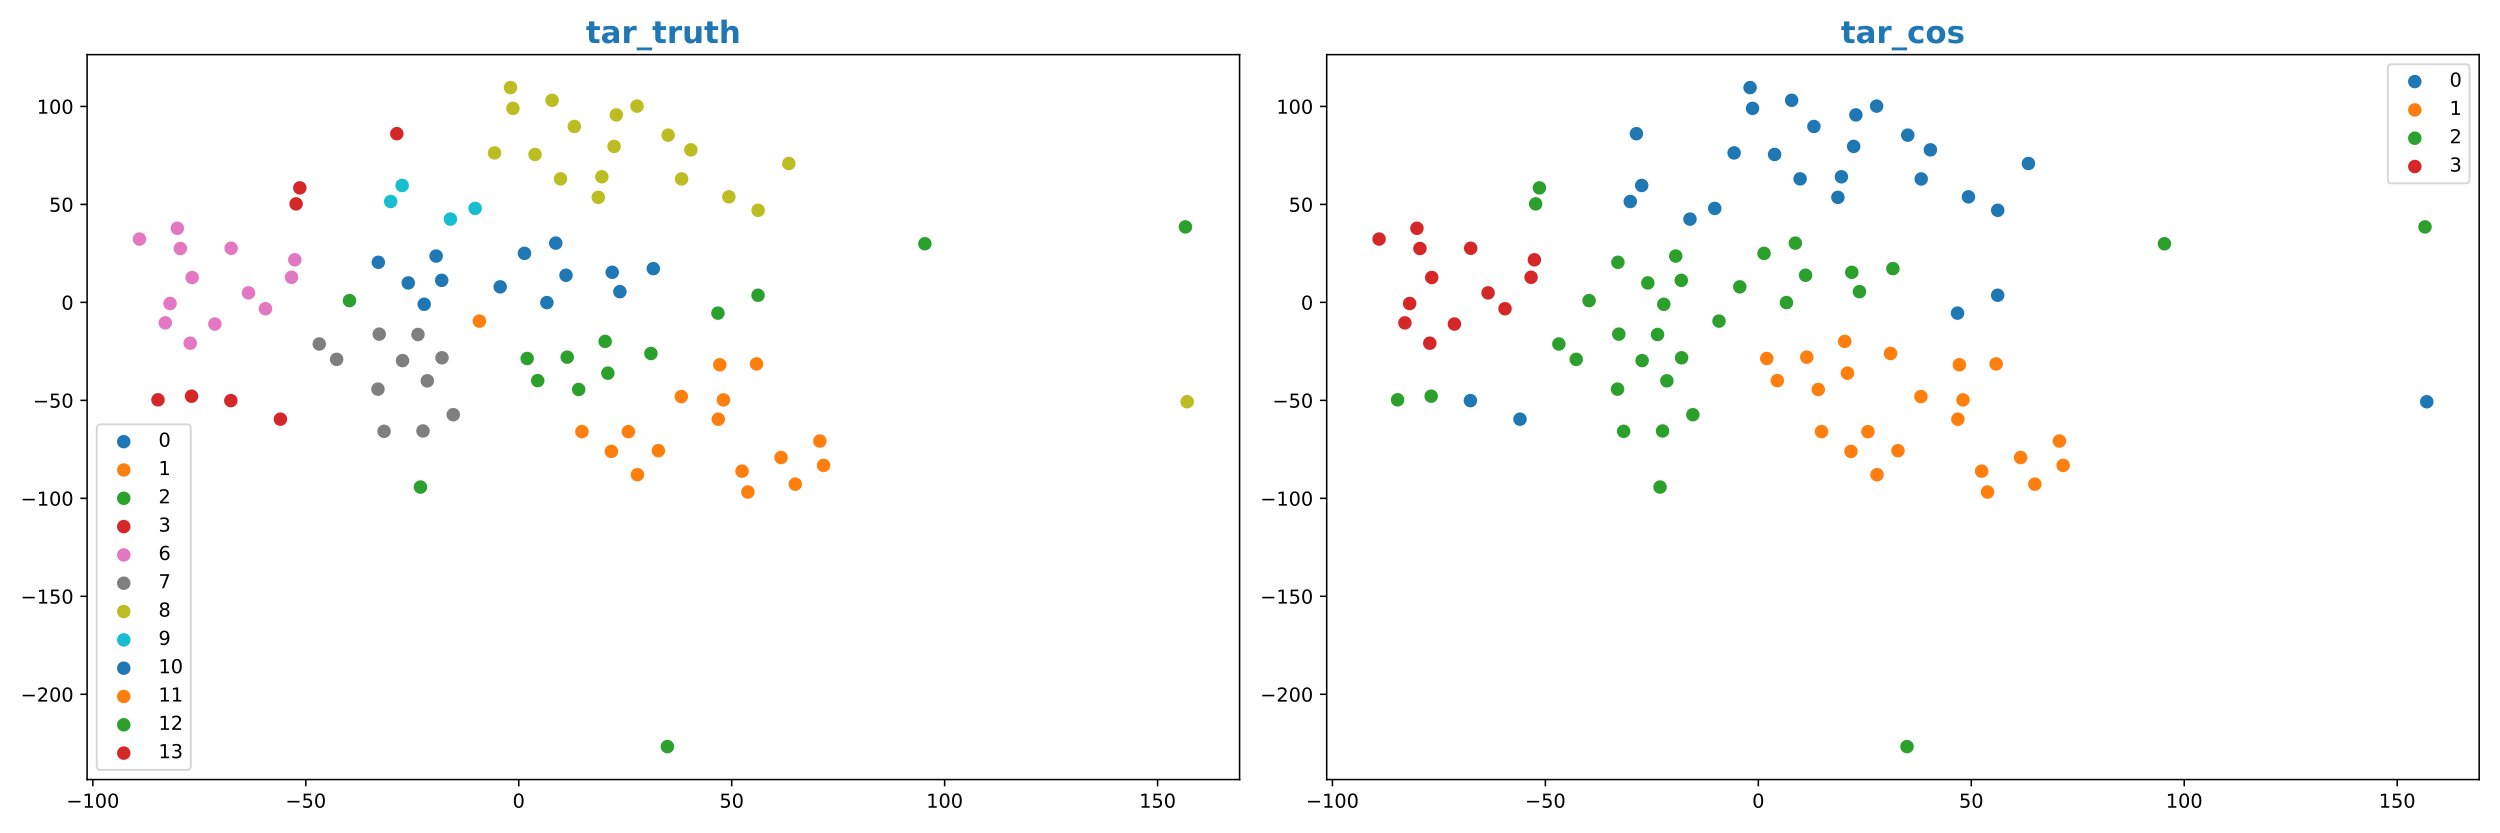 <?xml version="1.0" encoding="utf-8" standalone="no"?>
<!DOCTYPE svg PUBLIC "-//W3C//DTD SVG 1.1//EN"
  "http://www.w3.org/Graphics/SVG/1.1/DTD/svg11.dtd">
<!-- Created with matplotlib (https://matplotlib.org/) -->
<svg height="432pt" version="1.1" viewBox="0 0 1296 432" width="1296pt" xmlns="http://www.w3.org/2000/svg" xmlns:xlink="http://www.w3.org/1999/xlink">
 <defs>
  <style type="text/css">
*{stroke-linecap:butt;stroke-linejoin:round;}
  </style>
 </defs>
 <g id="figure_1">
  <g id="patch_1">
   <path d="M 0 432 
L 1296 432 
L 1296 0 
L 0 0 
z
" style="fill:#ffffff;"/>
  </g>
  <g id="axes_1">
   <g id="patch_2">
    <path d="M 45.16 404.12 
L 642.6 404.12 
L 642.6 28.32 
L 45.16 28.32 
z
" style="fill:#ffffff;"/>
   </g>
   <g id="PathCollection_1">
    <defs>
     <path d="M 0 3 
C 0.796 3 1.559 2.684 2.121 2.121 
C 2.684 1.559 3 0.796 3 0 
C 3 -0.796 2.684 -1.559 2.121 -2.121 
C 1.559 -2.684 0.796 -3 0 -3 
C -0.796 -3 -1.559 -2.684 -2.121 -2.121 
C -2.684 -1.559 -3 -0.796 -3 0 
C -3 0.796 -2.684 1.559 -2.121 2.121 
C -1.559 2.684 -0.796 3 0 3 
z
" id="m36f6fa964f" style="stroke:#1f77b4;"/>
    </defs>
    <g clip-path="url(#pc9e7705f9d)">
     <use style="fill:#1f77b4;stroke:#1f77b4;" x="226.093" xlink:href="#m36f6fa964f" y="132.738"/>
     <use style="fill:#1f77b4;stroke:#1f77b4;" x="211.642" xlink:href="#m36f6fa964f" y="146.665"/>
     <use style="fill:#1f77b4;stroke:#1f77b4;" x="228.98" xlink:href="#m36f6fa964f" y="145.326"/>
     <use style="fill:#1f77b4;stroke:#1f77b4;" x="219.907" xlink:href="#m36f6fa964f" y="157.736"/>
    </g>
   </g>
   <g id="PathCollection_2">
    <defs>
     <path d="M 0 3 
C 0.796 3 1.559 2.684 2.121 2.121 
C 2.684 1.559 3 0.796 3 0 
C 3 -0.796 2.684 -1.559 2.121 -2.121 
C 1.559 -2.684 0.796 -3 0 -3 
C -0.796 -3 -1.559 -2.684 -2.121 -2.121 
C -2.684 -1.559 -3 -0.796 -3 0 
C -3 0.796 -2.684 1.559 -2.121 2.121 
C -1.559 2.684 -0.796 3 0 3 
z
" id="m9dd30dce27" style="stroke:#ff7f0e;"/>
    </defs>
    <g clip-path="url(#pc9e7705f9d)">
     <use style="fill:#ff7f0e;stroke:#ff7f0e;" x="248.531" xlink:href="#m9dd30dce27" y="166.457"/>
    </g>
   </g>
   <g id="PathCollection_3">
    <defs>
     <path d="M 0 3 
C 0.796 3 1.559 2.684 2.121 2.121 
C 2.684 1.559 3 0.796 3 0 
C 3 -0.796 2.684 -1.559 2.121 -2.121 
C 1.559 -2.684 0.796 -3 0 -3 
C -0.796 -3 -1.559 -2.684 -2.121 -2.121 
C -2.684 -1.559 -3 -0.796 -3 0 
C -3 0.796 -2.684 1.559 -2.121 2.121 
C -1.559 2.684 -0.796 3 0 3 
z
" id="mfd2fda6789" style="stroke:#2ca02c;"/>
    </defs>
    <g clip-path="url(#pc9e7705f9d)">
     <use style="fill:#2ca02c;stroke:#2ca02c;" x="217.973" xlink:href="#mfd2fda6789" y="252.484"/>
     <use style="fill:#2ca02c;stroke:#2ca02c;" x="345.999" xlink:href="#mfd2fda6789" y="387.038"/>
     <use style="fill:#2ca02c;stroke:#2ca02c;" x="614.532" xlink:href="#mfd2fda6789" y="117.625"/>
     <use style="fill:#2ca02c;stroke:#2ca02c;" x="479.447" xlink:href="#mfd2fda6789" y="126.355"/>
     <use style="fill:#2ca02c;stroke:#2ca02c;" x="181.18" xlink:href="#mfd2fda6789" y="155.834"/>
    </g>
   </g>
   <g id="PathCollection_4">
    <defs>
     <path d="M 0 3 
C 0.796 3 1.559 2.684 2.121 2.121 
C 2.684 1.559 3 0.796 3 0 
C 3 -0.796 2.684 -1.559 2.121 -2.121 
C 1.559 -2.684 0.796 -3 0 -3 
C -0.796 -3 -1.559 -2.684 -2.121 -2.121 
C -2.684 -1.559 -3 -0.796 -3 0 
C -3 0.796 -2.684 1.559 -2.121 2.121 
C -1.559 2.684 -0.796 3 0 3 
z
" id="m55907f3afb" style="stroke:#d62728;"/>
    </defs>
    <g clip-path="url(#pc9e7705f9d)">
     <use style="fill:#d62728;stroke:#d62728;" x="205.717" xlink:href="#m55907f3afb" y="69.296"/>
     <use style="fill:#d62728;stroke:#d62728;" x="145.362" xlink:href="#m55907f3afb" y="217.303"/>
     <use style="fill:#d62728;stroke:#d62728;" x="155.427" xlink:href="#m55907f3afb" y="97.399"/>
     <use style="fill:#d62728;stroke:#d62728;" x="153.487" xlink:href="#m55907f3afb" y="105.69"/>
    </g>
   </g>
   <g id="PathCollection_5">
    <defs>
     <path d="M 0 3 
C 0.796 3 1.559 2.684 2.121 2.121 
C 2.684 1.559 3 0.796 3 0 
C 3 -0.796 2.684 -1.559 2.121 -2.121 
C 1.559 -2.684 0.796 -3 0 -3 
C -0.796 -3 -1.559 -2.684 -2.121 -2.121 
C -2.684 -1.559 -3 -0.796 -3 0 
C -3 0.796 -2.684 1.559 -2.121 2.121 
C -1.559 2.684 -0.796 3 0 3 
z
" id="medf4b14406" style="stroke:#e377c2;"/>
    </defs>
    <g clip-path="url(#pc9e7705f9d)">
     <use style="fill:#e377c2;stroke:#e377c2;" x="137.604" xlink:href="#medf4b14406" y="160.046"/>
     <use style="fill:#e377c2;stroke:#e377c2;" x="128.817" xlink:href="#medf4b14406" y="151.823"/>
     <use style="fill:#e377c2;stroke:#e377c2;" x="91.935" xlink:href="#medf4b14406" y="118.344"/>
     <use style="fill:#e377c2;stroke:#e377c2;" x="99.608" xlink:href="#medf4b14406" y="143.855"/>
     <use style="fill:#e377c2;stroke:#e377c2;" x="119.806" xlink:href="#medf4b14406" y="128.693"/>
     <use style="fill:#e377c2;stroke:#e377c2;" x="72.316" xlink:href="#medf4b14406" y="123.926"/>
     <use style="fill:#e377c2;stroke:#e377c2;" x="93.49" xlink:href="#medf4b14406" y="128.819"/>
     <use style="fill:#e377c2;stroke:#e377c2;" x="151.117" xlink:href="#medf4b14406" y="143.745"/>
     <use style="fill:#e377c2;stroke:#e377c2;" x="152.824" xlink:href="#medf4b14406" y="134.69"/>
     <use style="fill:#e377c2;stroke:#e377c2;" x="98.604" xlink:href="#medf4b14406" y="177.909"/>
     <use style="fill:#e377c2;stroke:#e377c2;" x="85.694" xlink:href="#medf4b14406" y="167.376"/>
     <use style="fill:#e377c2;stroke:#e377c2;" x="111.381" xlink:href="#medf4b14406" y="167.98"/>
     <use style="fill:#e377c2;stroke:#e377c2;" x="88.16" xlink:href="#medf4b14406" y="157.334"/>
    </g>
   </g>
   <g id="PathCollection_6">
    <defs>
     <path d="M 0 3 
C 0.796 3 1.559 2.684 2.121 2.121 
C 2.684 1.559 3 0.796 3 0 
C 3 -0.796 2.684 -1.559 2.121 -2.121 
C 1.559 -2.684 0.796 -3 0 -3 
C -0.796 -3 -1.559 -2.684 -2.121 -2.121 
C -2.684 -1.559 -3 -0.796 -3 0 
C -3 0.796 -2.684 1.559 -2.121 2.121 
C -1.559 2.684 -0.796 3 0 3 
z
" id="mb8642f253f" style="stroke:#7f7f7f;"/>
    </defs>
    <g clip-path="url(#pc9e7705f9d)">
     <use style="fill:#7f7f7f;stroke:#7f7f7f;" x="196.583" xlink:href="#mb8642f253f" y="173.209"/>
     <use style="fill:#7f7f7f;stroke:#7f7f7f;" x="216.671" xlink:href="#mb8642f253f" y="173.408"/>
     <use style="fill:#7f7f7f;stroke:#7f7f7f;" x="165.507" xlink:href="#mb8642f253f" y="178.322"/>
     <use style="fill:#7f7f7f;stroke:#7f7f7f;" x="174.506" xlink:href="#mb8642f253f" y="186.289"/>
     <use style="fill:#7f7f7f;stroke:#7f7f7f;" x="221.51" xlink:href="#mb8642f253f" y="197.414"/>
     <use style="fill:#7f7f7f;stroke:#7f7f7f;" x="195.932" xlink:href="#mb8642f253f" y="201.728"/>
     <use style="fill:#7f7f7f;stroke:#7f7f7f;" x="199.093" xlink:href="#mb8642f253f" y="223.597"/>
     <use style="fill:#7f7f7f;stroke:#7f7f7f;" x="219.278" xlink:href="#mb8642f253f" y="223.415"/>
     <use style="fill:#7f7f7f;stroke:#7f7f7f;" x="234.977" xlink:href="#mb8642f253f" y="214.983"/>
     <use style="fill:#7f7f7f;stroke:#7f7f7f;" x="229.129" xlink:href="#mb8642f253f" y="185.472"/>
     <use style="fill:#7f7f7f;stroke:#7f7f7f;" x="208.683" xlink:href="#mb8642f253f" y="186.93"/>
    </g>
   </g>
   <g id="PathCollection_7">
    <defs>
     <path d="M 0 3 
C 0.796 3 1.559 2.684 2.121 2.121 
C 2.684 1.559 3 0.796 3 0 
C 3 -0.796 2.684 -1.559 2.121 -2.121 
C 1.559 -2.684 0.796 -3 0 -3 
C -0.796 -3 -1.559 -2.684 -2.121 -2.121 
C -2.684 -1.559 -3 -0.796 -3 0 
C -3 0.796 -2.684 1.559 -2.121 2.121 
C -1.559 2.684 -0.796 3 0 3 
z
" id="m9a1d03b507" style="stroke:#bcbd22;"/>
    </defs>
    <g clip-path="url(#pc9e7705f9d)">
     <use style="fill:#bcbd22;stroke:#bcbd22;" x="286.195" xlink:href="#m9a1d03b507" y="51.994"/>
     <use style="fill:#bcbd22;stroke:#bcbd22;" x="265.914" xlink:href="#m9a1d03b507" y="56.189"/>
     <use style="fill:#bcbd22;stroke:#bcbd22;" x="264.648" xlink:href="#m9a1d03b507" y="45.402"/>
     <use style="fill:#bcbd22;stroke:#bcbd22;" x="297.737" xlink:href="#m9a1d03b507" y="65.572"/>
     <use style="fill:#bcbd22;stroke:#bcbd22;" x="319.482" xlink:href="#m9a1d03b507" y="59.574"/>
     <use style="fill:#bcbd22;stroke:#bcbd22;" x="330.239" xlink:href="#m9a1d03b507" y="55.011"/>
     <use style="fill:#bcbd22;stroke:#bcbd22;" x="318.34" xlink:href="#m9a1d03b507" y="75.898"/>
     <use style="fill:#bcbd22;stroke:#bcbd22;" x="377.846" xlink:href="#m9a1d03b507" y="102.038"/>
     <use style="fill:#bcbd22;stroke:#bcbd22;" x="393.022" xlink:href="#m9a1d03b507" y="109.014"/>
     <use style="fill:#bcbd22;stroke:#bcbd22;" x="615.444" xlink:href="#m9a1d03b507" y="208.263"/>
     <use style="fill:#bcbd22;stroke:#bcbd22;" x="408.934" xlink:href="#m9a1d03b507" y="84.765"/>
     <use style="fill:#bcbd22;stroke:#bcbd22;" x="353.341" xlink:href="#m9a1d03b507" y="92.778"/>
     <use style="fill:#bcbd22;stroke:#bcbd22;" x="346.379" xlink:href="#m9a1d03b507" y="70.059"/>
     <use style="fill:#bcbd22;stroke:#bcbd22;" x="358.123" xlink:href="#m9a1d03b507" y="77.665"/>
     <use style="fill:#bcbd22;stroke:#bcbd22;" x="311.988" xlink:href="#m9a1d03b507" y="91.645"/>
     <use style="fill:#bcbd22;stroke:#bcbd22;" x="310.162" xlink:href="#m9a1d03b507" y="102.306"/>
     <use style="fill:#bcbd22;stroke:#bcbd22;" x="290.578" xlink:href="#m9a1d03b507" y="92.734"/>
     <use style="fill:#bcbd22;stroke:#bcbd22;" x="277.354" xlink:href="#m9a1d03b507" y="80.066"/>
     <use style="fill:#bcbd22;stroke:#bcbd22;" x="256.364" xlink:href="#m9a1d03b507" y="79.274"/>
    </g>
   </g>
   <g id="PathCollection_8">
    <defs>
     <path d="M 0 3 
C 0.796 3 1.559 2.684 2.121 2.121 
C 2.684 1.559 3 0.796 3 0 
C 3 -0.796 2.684 -1.559 2.121 -2.121 
C 1.559 -2.684 0.796 -3 0 -3 
C -0.796 -3 -1.559 -2.684 -2.121 -2.121 
C -2.684 -1.559 -3 -0.796 -3 0 
C -3 0.796 -2.684 1.559 -2.121 2.121 
C -1.559 2.684 -0.796 3 0 3 
z
" id="m630a86c4f6" style="stroke:#17becf;"/>
    </defs>
    <g clip-path="url(#pc9e7705f9d)">
     <use style="fill:#17becf;stroke:#17becf;" x="233.487" xlink:href="#m630a86c4f6" y="113.583"/>
     <use style="fill:#17becf;stroke:#17becf;" x="246.32" xlink:href="#m630a86c4f6" y="108.032"/>
     <use style="fill:#17becf;stroke:#17becf;" x="208.471" xlink:href="#m630a86c4f6" y="96.136"/>
     <use style="fill:#17becf;stroke:#17becf;" x="202.526" xlink:href="#m630a86c4f6" y="104.465"/>
    </g>
   </g>
   <g id="PathCollection_9">
    <g clip-path="url(#pc9e7705f9d)">
     <use style="fill:#1f77b4;stroke:#1f77b4;" x="196.127" xlink:href="#m36f6fa964f" y="135.98"/>
     <use style="fill:#1f77b4;stroke:#1f77b4;" x="283.498" xlink:href="#m36f6fa964f" y="156.863"/>
     <use style="fill:#1f77b4;stroke:#1f77b4;" x="259.306" xlink:href="#m36f6fa964f" y="148.702"/>
     <use style="fill:#1f77b4;stroke:#1f77b4;" x="338.687" xlink:href="#m36f6fa964f" y="139.256"/>
     <use style="fill:#1f77b4;stroke:#1f77b4;" x="321.341" xlink:href="#m36f6fa964f" y="151.193"/>
     <use style="fill:#1f77b4;stroke:#1f77b4;" x="317.368" xlink:href="#m36f6fa964f" y="141.159"/>
     <use style="fill:#1f77b4;stroke:#1f77b4;" x="293.407" xlink:href="#m36f6fa964f" y="142.692"/>
     <use style="fill:#1f77b4;stroke:#1f77b4;" x="271.885" xlink:href="#m36f6fa964f" y="131.346"/>
     <use style="fill:#1f77b4;stroke:#1f77b4;" x="288.097" xlink:href="#m36f6fa964f" y="126.037"/>
    </g>
   </g>
   <g id="PathCollection_10">
    <g clip-path="url(#pc9e7705f9d)">
     <use style="fill:#ff7f0e;stroke:#ff7f0e;" x="392.19" xlink:href="#m9dd30dce27" y="188.65"/>
     <use style="fill:#ff7f0e;stroke:#ff7f0e;" x="373.133" xlink:href="#m9dd30dce27" y="189.091"/>
     <use style="fill:#ff7f0e;stroke:#ff7f0e;" x="375.027" xlink:href="#m9dd30dce27" y="207.311"/>
     <use style="fill:#ff7f0e;stroke:#ff7f0e;" x="353.202" xlink:href="#m9dd30dce27" y="205.575"/>
     <use style="fill:#ff7f0e;stroke:#ff7f0e;" x="372.359" xlink:href="#m9dd30dce27" y="217.316"/>
     <use style="fill:#ff7f0e;stroke:#ff7f0e;" x="424.999" xlink:href="#m9dd30dce27" y="228.63"/>
     <use style="fill:#ff7f0e;stroke:#ff7f0e;" x="404.897" xlink:href="#m9dd30dce27" y="237.181"/>
     <use style="fill:#ff7f0e;stroke:#ff7f0e;" x="426.928" xlink:href="#m9dd30dce27" y="241.258"/>
     <use style="fill:#ff7f0e;stroke:#ff7f0e;" x="412.254" xlink:href="#m9dd30dce27" y="250.976"/>
     <use style="fill:#ff7f0e;stroke:#ff7f0e;" x="387.711" xlink:href="#m9dd30dce27" y="255.07"/>
     <use style="fill:#ff7f0e;stroke:#ff7f0e;" x="384.683" xlink:href="#m9dd30dce27" y="244.239"/>
     <use style="fill:#ff7f0e;stroke:#ff7f0e;" x="330.448" xlink:href="#m9dd30dce27" y="246.088"/>
     <use style="fill:#ff7f0e;stroke:#ff7f0e;" x="301.665" xlink:href="#m9dd30dce27" y="223.742"/>
     <use style="fill:#ff7f0e;stroke:#ff7f0e;" x="341.305" xlink:href="#m9dd30dce27" y="233.626"/>
     <use style="fill:#ff7f0e;stroke:#ff7f0e;" x="316.939" xlink:href="#m9dd30dce27" y="234.009"/>
     <use style="fill:#ff7f0e;stroke:#ff7f0e;" x="325.738" xlink:href="#m9dd30dce27" y="223.782"/>
    </g>
   </g>
   <g id="PathCollection_11">
    <g clip-path="url(#pc9e7705f9d)">
     <use style="fill:#2ca02c;stroke:#2ca02c;" x="372.175" xlink:href="#mfd2fda6789" y="162.324"/>
     <use style="fill:#2ca02c;stroke:#2ca02c;" x="392.988" xlink:href="#mfd2fda6789" y="153.053"/>
     <use style="fill:#2ca02c;stroke:#2ca02c;" x="299.99" xlink:href="#mfd2fda6789" y="201.911"/>
     <use style="fill:#2ca02c;stroke:#2ca02c;" x="315.125" xlink:href="#mfd2fda6789" y="193.44"/>
     <use style="fill:#2ca02c;stroke:#2ca02c;" x="278.751" xlink:href="#mfd2fda6789" y="197.303"/>
     <use style="fill:#2ca02c;stroke:#2ca02c;" x="313.71" xlink:href="#mfd2fda6789" y="176.987"/>
     <use style="fill:#2ca02c;stroke:#2ca02c;" x="337.446" xlink:href="#mfd2fda6789" y="183.251"/>
     <use style="fill:#2ca02c;stroke:#2ca02c;" x="294.034" xlink:href="#mfd2fda6789" y="185.149"/>
     <use style="fill:#2ca02c;stroke:#2ca02c;" x="273.288" xlink:href="#mfd2fda6789" y="185.846"/>
    </g>
   </g>
   <g id="PathCollection_12">
    <g clip-path="url(#pc9e7705f9d)">
     <use style="fill:#d62728;stroke:#d62728;" x="81.903" xlink:href="#m55907f3afb" y="207.268"/>
     <use style="fill:#d62728;stroke:#d62728;" x="99.306" xlink:href="#m55907f3afb" y="205.382"/>
     <use style="fill:#d62728;stroke:#d62728;" x="119.655" xlink:href="#m55907f3afb" y="207.681"/>
    </g>
   </g>
   <g id="matplotlib.axis_1">
    <g id="xtick_1">
     <g id="line2d_1">
      <defs>
       <path d="M 0 0 
L 0 3.5 
" id="m4e2bcb6cf1" style="stroke:#000000;stroke-width:0.8;"/>
      </defs>
      <g>
       <use style="stroke:#000000;stroke-width:0.8;" x="48.13" xlink:href="#m4e2bcb6cf1" y="404.12"/>
      </g>
     </g>
     <g id="text_1">
      <!-- −100 -->
      <defs>
       <path d="M 10.594 35.5 
L 73.188 35.5 
L 73.188 27.203 
L 10.594 27.203 
z
" id="DejaVuSans-8722"/>
       <path d="M 12.406 8.297 
L 28.516 8.297 
L 28.516 63.922 
L 10.984 60.406 
L 10.984 69.391 
L 28.422 72.906 
L 38.281 72.906 
L 38.281 8.297 
L 54.391 8.297 
L 54.391 0 
L 12.406 0 
z
" id="DejaVuSans-49"/>
       <path d="M 31.781 66.406 
Q 24.172 66.406 20.328 58.906 
Q 16.5 51.422 16.5 36.375 
Q 16.5 21.391 20.328 13.891 
Q 24.172 6.391 31.781 6.391 
Q 39.453 6.391 43.281 13.891 
Q 47.125 21.391 47.125 36.375 
Q 47.125 51.422 43.281 58.906 
Q 39.453 66.406 31.781 66.406 
z
M 31.781 74.219 
Q 44.047 74.219 50.516 64.516 
Q 56.984 54.828 56.984 36.375 
Q 56.984 17.969 50.516 8.266 
Q 44.047 -1.422 31.781 -1.422 
Q 19.531 -1.422 13.062 8.266 
Q 6.594 17.969 6.594 36.375 
Q 6.594 54.828 13.062 64.516 
Q 19.531 74.219 31.781 74.219 
z
" id="DejaVuSans-48"/>
      </defs>
      <g transform="translate(34.396 418.718)scale(0.1 -0.1)">
       <use xlink:href="#DejaVuSans-8722"/>
       <use x="83.789" xlink:href="#DejaVuSans-49"/>
       <use x="147.412" xlink:href="#DejaVuSans-48"/>
       <use x="211.035" xlink:href="#DejaVuSans-48"/>
      </g>
     </g>
    </g>
    <g id="xtick_2">
     <g id="line2d_2">
      <g>
       <use style="stroke:#000000;stroke-width:0.8;" x="158.523" xlink:href="#m4e2bcb6cf1" y="404.12"/>
      </g>
     </g>
     <g id="text_2">
      <!-- −50 -->
      <defs>
       <path d="M 10.797 72.906 
L 49.516 72.906 
L 49.516 64.594 
L 19.828 64.594 
L 19.828 46.734 
Q 21.969 47.469 24.109 47.828 
Q 26.266 48.188 28.422 48.188 
Q 40.625 48.188 47.75 41.5 
Q 54.891 34.812 54.891 23.391 
Q 54.891 11.625 47.562 5.094 
Q 40.234 -1.422 26.906 -1.422 
Q 22.312 -1.422 17.547 -0.641 
Q 12.797 0.141 7.719 1.703 
L 7.719 11.625 
Q 12.109 9.234 16.797 8.062 
Q 21.484 6.891 26.703 6.891 
Q 35.156 6.891 40.078 11.328 
Q 45.016 15.766 45.016 23.391 
Q 45.016 31 40.078 35.438 
Q 35.156 39.891 26.703 39.891 
Q 22.75 39.891 18.812 39.016 
Q 14.891 38.141 10.797 36.281 
z
" id="DejaVuSans-53"/>
      </defs>
      <g transform="translate(147.971 418.718)scale(0.1 -0.1)">
       <use xlink:href="#DejaVuSans-8722"/>
       <use x="83.789" xlink:href="#DejaVuSans-53"/>
       <use x="147.412" xlink:href="#DejaVuSans-48"/>
      </g>
     </g>
    </g>
    <g id="xtick_3">
     <g id="line2d_3">
      <g>
       <use style="stroke:#000000;stroke-width:0.8;" x="268.917" xlink:href="#m4e2bcb6cf1" y="404.12"/>
      </g>
     </g>
     <g id="text_3">
      <!-- 0 -->
      <g transform="translate(265.735 418.718)scale(0.1 -0.1)">
       <use xlink:href="#DejaVuSans-48"/>
      </g>
     </g>
    </g>
    <g id="xtick_4">
     <g id="line2d_4">
      <g>
       <use style="stroke:#000000;stroke-width:0.8;" x="379.31" xlink:href="#m4e2bcb6cf1" y="404.12"/>
      </g>
     </g>
     <g id="text_4">
      <!-- 50 -->
      <g transform="translate(372.948 418.718)scale(0.1 -0.1)">
       <use xlink:href="#DejaVuSans-53"/>
       <use x="63.623" xlink:href="#DejaVuSans-48"/>
      </g>
     </g>
    </g>
    <g id="xtick_5">
     <g id="line2d_5">
      <g>
       <use style="stroke:#000000;stroke-width:0.8;" x="489.704" xlink:href="#m4e2bcb6cf1" y="404.12"/>
      </g>
     </g>
     <g id="text_5">
      <!-- 100 -->
      <g transform="translate(480.16 418.718)scale(0.1 -0.1)">
       <use xlink:href="#DejaVuSans-49"/>
       <use x="63.623" xlink:href="#DejaVuSans-48"/>
       <use x="127.246" xlink:href="#DejaVuSans-48"/>
      </g>
     </g>
    </g>
    <g id="xtick_6">
     <g id="line2d_6">
      <g>
       <use style="stroke:#000000;stroke-width:0.8;" x="600.097" xlink:href="#m4e2bcb6cf1" y="404.12"/>
      </g>
     </g>
     <g id="text_6">
      <!-- 150 -->
      <g transform="translate(590.554 418.718)scale(0.1 -0.1)">
       <use xlink:href="#DejaVuSans-49"/>
       <use x="63.623" xlink:href="#DejaVuSans-53"/>
       <use x="127.246" xlink:href="#DejaVuSans-48"/>
      </g>
     </g>
    </g>
   </g>
   <g id="matplotlib.axis_2">
    <g id="ytick_1">
     <g id="line2d_7">
      <defs>
       <path d="M 0 0 
L -3.5 0 
" id="m6f100c7e68" style="stroke:#000000;stroke-width:0.8;"/>
      </defs>
      <g>
       <use style="stroke:#000000;stroke-width:0.8;" x="45.16" xlink:href="#m6f100c7e68" y="359.914"/>
      </g>
     </g>
     <g id="text_7">
      <!-- −200 -->
      <defs>
       <path d="M 19.188 8.297 
L 53.609 8.297 
L 53.609 0 
L 7.328 0 
L 7.328 8.297 
Q 12.938 14.109 22.625 23.891 
Q 32.328 33.688 34.812 36.531 
Q 39.547 41.844 41.422 45.531 
Q 43.312 49.219 43.312 52.781 
Q 43.312 58.594 39.234 62.25 
Q 35.156 65.922 28.609 65.922 
Q 23.969 65.922 18.812 64.312 
Q 13.672 62.703 7.812 59.422 
L 7.812 69.391 
Q 13.766 71.781 18.938 73 
Q 24.125 74.219 28.422 74.219 
Q 39.75 74.219 46.484 68.547 
Q 53.219 62.891 53.219 53.422 
Q 53.219 48.922 51.531 44.891 
Q 49.859 40.875 45.406 35.406 
Q 44.188 33.984 37.641 27.219 
Q 31.109 20.453 19.188 8.297 
z
" id="DejaVuSans-50"/>
      </defs>
      <g transform="translate(10.693 363.713)scale(0.1 -0.1)">
       <use xlink:href="#DejaVuSans-8722"/>
       <use x="83.789" xlink:href="#DejaVuSans-50"/>
       <use x="147.412" xlink:href="#DejaVuSans-48"/>
       <use x="211.035" xlink:href="#DejaVuSans-48"/>
      </g>
     </g>
    </g>
    <g id="ytick_2">
     <g id="line2d_8">
      <g>
       <use style="stroke:#000000;stroke-width:0.8;" x="45.16" xlink:href="#m6f100c7e68" y="309.124"/>
      </g>
     </g>
     <g id="text_8">
      <!-- −150 -->
      <g transform="translate(10.693 312.923)scale(0.1 -0.1)">
       <use xlink:href="#DejaVuSans-8722"/>
       <use x="83.789" xlink:href="#DejaVuSans-49"/>
       <use x="147.412" xlink:href="#DejaVuSans-53"/>
       <use x="211.035" xlink:href="#DejaVuSans-48"/>
      </g>
     </g>
    </g>
    <g id="ytick_3">
     <g id="line2d_9">
      <g>
       <use style="stroke:#000000;stroke-width:0.8;" x="45.16" xlink:href="#m6f100c7e68" y="258.334"/>
      </g>
     </g>
     <g id="text_9">
      <!-- −100 -->
      <g transform="translate(10.693 262.133)scale(0.1 -0.1)">
       <use xlink:href="#DejaVuSans-8722"/>
       <use x="83.789" xlink:href="#DejaVuSans-49"/>
       <use x="147.412" xlink:href="#DejaVuSans-48"/>
       <use x="211.035" xlink:href="#DejaVuSans-48"/>
      </g>
     </g>
    </g>
    <g id="ytick_4">
     <g id="line2d_10">
      <g>
       <use style="stroke:#000000;stroke-width:0.8;" x="45.16" xlink:href="#m6f100c7e68" y="207.544"/>
      </g>
     </g>
     <g id="text_10">
      <!-- −50 -->
      <g transform="translate(17.055 211.343)scale(0.1 -0.1)">
       <use xlink:href="#DejaVuSans-8722"/>
       <use x="83.789" xlink:href="#DejaVuSans-53"/>
       <use x="147.412" xlink:href="#DejaVuSans-48"/>
      </g>
     </g>
    </g>
    <g id="ytick_5">
     <g id="line2d_11">
      <g>
       <use style="stroke:#000000;stroke-width:0.8;" x="45.16" xlink:href="#m6f100c7e68" y="156.754"/>
      </g>
     </g>
     <g id="text_11">
      <!-- 0 -->
      <g transform="translate(31.797 160.554)scale(0.1 -0.1)">
       <use xlink:href="#DejaVuSans-48"/>
      </g>
     </g>
    </g>
    <g id="ytick_6">
     <g id="line2d_12">
      <g>
       <use style="stroke:#000000;stroke-width:0.8;" x="45.16" xlink:href="#m6f100c7e68" y="105.965"/>
      </g>
     </g>
     <g id="text_12">
      <!-- 50 -->
      <g transform="translate(25.435 109.764)scale(0.1 -0.1)">
       <use xlink:href="#DejaVuSans-53"/>
       <use x="63.623" xlink:href="#DejaVuSans-48"/>
      </g>
     </g>
    </g>
    <g id="ytick_7">
     <g id="line2d_13">
      <g>
       <use style="stroke:#000000;stroke-width:0.8;" x="45.16" xlink:href="#m6f100c7e68" y="55.175"/>
      </g>
     </g>
     <g id="text_13">
      <!-- 100 -->
      <g transform="translate(19.073 58.974)scale(0.1 -0.1)">
       <use xlink:href="#DejaVuSans-49"/>
       <use x="63.623" xlink:href="#DejaVuSans-48"/>
       <use x="127.246" xlink:href="#DejaVuSans-48"/>
      </g>
     </g>
    </g>
   </g>
   <g id="patch_3">
    <path d="M 45.16 404.12 
L 45.16 28.32 
" style="fill:none;stroke:#000000;stroke-linecap:square;stroke-linejoin:miter;stroke-width:0.8;"/>
   </g>
   <g id="patch_4">
    <path d="M 642.6 404.12 
L 642.6 28.32 
" style="fill:none;stroke:#000000;stroke-linecap:square;stroke-linejoin:miter;stroke-width:0.8;"/>
   </g>
   <g id="patch_5">
    <path d="M 45.16 404.12 
L 642.6 404.12 
" style="fill:none;stroke:#000000;stroke-linecap:square;stroke-linejoin:miter;stroke-width:0.8;"/>
   </g>
   <g id="patch_6">
    <path d="M 45.16 28.32 
L 642.6 28.32 
" style="fill:none;stroke:#000000;stroke-linecap:square;stroke-linejoin:miter;stroke-width:0.8;"/>
   </g>
   <g id="text_14">
    <!-- tar_truth -->
    <defs>
     <path d="M 27.484 70.219 
L 27.484 54.688 
L 45.516 54.688 
L 45.516 42.188 
L 27.484 42.188 
L 27.484 19 
Q 27.484 15.188 29 13.844 
Q 30.516 12.5 35.016 12.5 
L 44 12.5 
L 44 0 
L 29 0 
Q 18.656 0 14.328 4.312 
Q 10.016 8.641 10.016 19 
L 10.016 42.188 
L 1.312 42.188 
L 1.312 54.688 
L 10.016 54.688 
L 10.016 70.219 
z
" id="DejaVuSans-Bold-116"/>
     <path d="M 32.906 24.609 
Q 27.438 24.609 24.672 22.75 
Q 21.922 20.906 21.922 17.281 
Q 21.922 13.969 24.141 12.078 
Q 26.375 10.203 30.328 10.203 
Q 35.25 10.203 38.625 13.734 
Q 42 17.281 42 22.609 
L 42 24.609 
z
M 59.625 31.203 
L 59.625 0 
L 42 0 
L 42 8.109 
Q 38.484 3.125 34.078 0.844 
Q 29.688 -1.422 23.391 -1.422 
Q 14.891 -1.422 9.594 3.531 
Q 4.297 8.5 4.297 16.406 
Q 4.297 26.031 10.906 30.516 
Q 17.531 35.016 31.688 35.016 
L 42 35.016 
L 42 36.375 
Q 42 40.531 38.719 42.453 
Q 35.453 44.391 28.516 44.391 
Q 22.906 44.391 18.062 43.266 
Q 13.234 42.141 9.078 39.891 
L 9.078 53.219 
Q 14.703 54.594 20.359 55.297 
Q 26.031 56 31.688 56 
Q 46.484 56 53.047 50.172 
Q 59.625 44.344 59.625 31.203 
z
" id="DejaVuSans-Bold-97"/>
     <path d="M 49.031 39.797 
Q 46.734 40.875 44.453 41.375 
Q 42.188 41.891 39.891 41.891 
Q 33.156 41.891 29.516 37.562 
Q 25.875 33.25 25.875 25.203 
L 25.875 0 
L 8.406 0 
L 8.406 54.688 
L 25.875 54.688 
L 25.875 45.703 
Q 29.25 51.078 33.609 53.531 
Q 37.984 56 44.094 56 
Q 44.969 56 45.984 55.922 
Q 47.016 55.859 48.969 55.609 
z
" id="DejaVuSans-Bold-114"/>
     <path d="M 50 -14.312 
L 50 -23.578 
L 0 -23.578 
L 0 -14.312 
z
" id="DejaVuSans-Bold-95"/>
     <path d="M 7.812 21.297 
L 7.812 54.688 
L 25.391 54.688 
L 25.391 49.219 
Q 25.391 44.781 25.344 38.062 
Q 25.297 31.344 25.297 29.109 
Q 25.297 22.516 25.641 19.609 
Q 25.984 16.703 26.812 15.375 
Q 27.875 13.672 29.609 12.734 
Q 31.344 11.812 33.594 11.812 
Q 39.062 11.812 42.188 16.016 
Q 45.312 20.219 45.312 27.688 
L 45.312 54.688 
L 62.797 54.688 
L 62.797 0 
L 45.312 0 
L 45.312 7.906 
Q 41.359 3.125 36.938 0.844 
Q 32.516 -1.422 27.203 -1.422 
Q 17.719 -1.422 12.766 4.391 
Q 7.812 10.203 7.812 21.297 
z
" id="DejaVuSans-Bold-117"/>
     <path d="M 63.375 33.297 
L 63.375 0 
L 45.797 0 
L 45.797 5.422 
L 45.797 25.391 
Q 45.797 32.562 45.484 35.25 
Q 45.172 37.938 44.391 39.203 
Q 43.359 40.922 41.594 41.875 
Q 39.844 42.828 37.594 42.828 
Q 32.125 42.828 29 38.594 
Q 25.875 34.375 25.875 26.906 
L 25.875 0 
L 8.406 0 
L 8.406 75.984 
L 25.875 75.984 
L 25.875 46.688 
Q 29.828 51.469 34.266 53.734 
Q 38.719 56 44.094 56 
Q 53.562 56 58.469 50.188 
Q 63.375 44.391 63.375 33.297 
z
" id="DejaVuSans-Bold-104"/>
    </defs>
    <g style="fill:#1f77b4;" transform="translate(303.73 22.32)scale(0.16 -0.16)">
     <use xlink:href="#DejaVuSans-Bold-116"/>
     <use x="47.803" xlink:href="#DejaVuSans-Bold-97"/>
     <use x="115.283" xlink:href="#DejaVuSans-Bold-114"/>
     <use x="164.6" xlink:href="#DejaVuSans-Bold-95"/>
     <use x="214.6" xlink:href="#DejaVuSans-Bold-116"/>
     <use x="262.402" xlink:href="#DejaVuSans-Bold-114"/>
     <use x="311.719" xlink:href="#DejaVuSans-Bold-117"/>
     <use x="382.91" xlink:href="#DejaVuSans-Bold-116"/>
     <use x="430.713" xlink:href="#DejaVuSans-Bold-104"/>
    </g>
   </g>
   <g id="legend_1">
    <g id="patch_7">
     <path d="M 52.16 399.12 
L 96.885 399.12 
Q 98.885 399.12 98.885 397.12 
L 98.885 221.982 
Q 98.885 219.982 96.885 219.982 
L 52.16 219.982 
Q 50.16 219.982 50.16 221.982 
L 50.16 397.12 
Q 50.16 399.12 52.16 399.12 
z
" style="fill:#ffffff;opacity:0.8;stroke:#cccccc;stroke-linejoin:miter;"/>
    </g>
    <g id="PathCollection_13">
     <g>
      <use style="fill:#1f77b4;stroke:#1f77b4;" x="64.16" xlink:href="#m36f6fa964f" y="228.956"/>
     </g>
    </g>
    <g id="text_15">
     <!-- 0 -->
     <g transform="translate(82.16 231.581)scale(0.1 -0.1)">
      <use xlink:href="#DejaVuSans-48"/>
     </g>
    </g>
    <g id="PathCollection_14">
     <g>
      <use style="fill:#ff7f0e;stroke:#ff7f0e;" x="64.16" xlink:href="#m9dd30dce27" y="243.634"/>
     </g>
    </g>
    <g id="text_16">
     <!-- 1 -->
     <g transform="translate(82.16 246.259)scale(0.1 -0.1)">
      <use xlink:href="#DejaVuSans-49"/>
     </g>
    </g>
    <g id="PathCollection_15">
     <g>
      <use style="fill:#2ca02c;stroke:#2ca02c;" x="64.16" xlink:href="#mfd2fda6789" y="258.312"/>
     </g>
    </g>
    <g id="text_17">
     <!-- 2 -->
     <g transform="translate(82.16 260.937)scale(0.1 -0.1)">
      <use xlink:href="#DejaVuSans-50"/>
     </g>
    </g>
    <g id="PathCollection_16">
     <g>
      <use style="fill:#d62728;stroke:#d62728;" x="64.16" xlink:href="#m55907f3afb" y="272.99"/>
     </g>
    </g>
    <g id="text_18">
     <!-- 3 -->
     <defs>
      <path d="M 40.578 39.312 
Q 47.656 37.797 51.625 33 
Q 55.609 28.219 55.609 21.188 
Q 55.609 10.406 48.188 4.484 
Q 40.766 -1.422 27.094 -1.422 
Q 22.516 -1.422 17.656 -0.516 
Q 12.797 0.391 7.625 2.203 
L 7.625 11.719 
Q 11.719 9.328 16.594 8.109 
Q 21.484 6.891 26.812 6.891 
Q 36.078 6.891 40.938 10.547 
Q 45.797 14.203 45.797 21.188 
Q 45.797 27.641 41.281 31.266 
Q 36.766 34.906 28.719 34.906 
L 20.219 34.906 
L 20.219 43.016 
L 29.109 43.016 
Q 36.375 43.016 40.234 45.922 
Q 44.094 48.828 44.094 54.297 
Q 44.094 59.906 40.109 62.906 
Q 36.141 65.922 28.719 65.922 
Q 24.656 65.922 20.016 65.031 
Q 15.375 64.156 9.812 62.312 
L 9.812 71.094 
Q 15.438 72.656 20.344 73.438 
Q 25.25 74.219 29.594 74.219 
Q 40.828 74.219 47.359 69.109 
Q 53.906 64.016 53.906 55.328 
Q 53.906 49.266 50.438 45.094 
Q 46.969 40.922 40.578 39.312 
z
" id="DejaVuSans-51"/>
     </defs>
     <g transform="translate(82.16 275.615)scale(0.1 -0.1)">
      <use xlink:href="#DejaVuSans-51"/>
     </g>
    </g>
    <g id="PathCollection_17">
     <g>
      <use style="fill:#e377c2;stroke:#e377c2;" x="64.16" xlink:href="#medf4b14406" y="287.668"/>
     </g>
    </g>
    <g id="text_19">
     <!-- 6 -->
     <defs>
      <path d="M 33.016 40.375 
Q 26.375 40.375 22.484 35.828 
Q 18.609 31.297 18.609 23.391 
Q 18.609 15.531 22.484 10.953 
Q 26.375 6.391 33.016 6.391 
Q 39.656 6.391 43.531 10.953 
Q 47.406 15.531 47.406 23.391 
Q 47.406 31.297 43.531 35.828 
Q 39.656 40.375 33.016 40.375 
z
M 52.594 71.297 
L 52.594 62.312 
Q 48.875 64.062 45.094 64.984 
Q 41.312 65.922 37.594 65.922 
Q 27.828 65.922 22.672 59.328 
Q 17.531 52.734 16.797 39.406 
Q 19.672 43.656 24.016 45.922 
Q 28.375 48.188 33.594 48.188 
Q 44.578 48.188 50.953 41.516 
Q 57.328 34.859 57.328 23.391 
Q 57.328 12.156 50.688 5.359 
Q 44.047 -1.422 33.016 -1.422 
Q 20.359 -1.422 13.672 8.266 
Q 6.984 17.969 6.984 36.375 
Q 6.984 53.656 15.188 63.938 
Q 23.391 74.219 37.203 74.219 
Q 40.922 74.219 44.703 73.484 
Q 48.484 72.75 52.594 71.297 
z
" id="DejaVuSans-54"/>
     </defs>
     <g transform="translate(82.16 290.293)scale(0.1 -0.1)">
      <use xlink:href="#DejaVuSans-54"/>
     </g>
    </g>
    <g id="PathCollection_18">
     <g>
      <use style="fill:#7f7f7f;stroke:#7f7f7f;" x="64.16" xlink:href="#mb8642f253f" y="302.347"/>
     </g>
    </g>
    <g id="text_20">
     <!-- 7 -->
     <defs>
      <path d="M 8.203 72.906 
L 55.078 72.906 
L 55.078 68.703 
L 28.609 0 
L 18.312 0 
L 43.219 64.594 
L 8.203 64.594 
z
" id="DejaVuSans-55"/>
     </defs>
     <g transform="translate(82.16 304.972)scale(0.1 -0.1)">
      <use xlink:href="#DejaVuSans-55"/>
     </g>
    </g>
    <g id="PathCollection_19">
     <g>
      <use style="fill:#bcbd22;stroke:#bcbd22;" x="64.16" xlink:href="#m9a1d03b507" y="317.025"/>
     </g>
    </g>
    <g id="text_21">
     <!-- 8 -->
     <defs>
      <path d="M 31.781 34.625 
Q 24.75 34.625 20.719 30.859 
Q 16.703 27.094 16.703 20.516 
Q 16.703 13.922 20.719 10.156 
Q 24.75 6.391 31.781 6.391 
Q 38.812 6.391 42.859 10.172 
Q 46.922 13.969 46.922 20.516 
Q 46.922 27.094 42.891 30.859 
Q 38.875 34.625 31.781 34.625 
z
M 21.922 38.812 
Q 15.578 40.375 12.031 44.719 
Q 8.5 49.078 8.5 55.328 
Q 8.5 64.062 14.719 69.141 
Q 20.953 74.219 31.781 74.219 
Q 42.672 74.219 48.875 69.141 
Q 55.078 64.062 55.078 55.328 
Q 55.078 49.078 51.531 44.719 
Q 48 40.375 41.703 38.812 
Q 48.828 37.156 52.797 32.312 
Q 56.781 27.484 56.781 20.516 
Q 56.781 9.906 50.312 4.234 
Q 43.844 -1.422 31.781 -1.422 
Q 19.734 -1.422 13.25 4.234 
Q 6.781 9.906 6.781 20.516 
Q 6.781 27.484 10.781 32.312 
Q 14.797 37.156 21.922 38.812 
z
M 18.312 54.391 
Q 18.312 48.734 21.844 45.562 
Q 25.391 42.391 31.781 42.391 
Q 38.141 42.391 41.719 45.562 
Q 45.312 48.734 45.312 54.391 
Q 45.312 60.062 41.719 63.234 
Q 38.141 66.406 31.781 66.406 
Q 25.391 66.406 21.844 63.234 
Q 18.312 60.062 18.312 54.391 
z
" id="DejaVuSans-56"/>
     </defs>
     <g transform="translate(82.16 319.65)scale(0.1 -0.1)">
      <use xlink:href="#DejaVuSans-56"/>
     </g>
    </g>
    <g id="PathCollection_20">
     <g>
      <use style="fill:#17becf;stroke:#17becf;" x="64.16" xlink:href="#m630a86c4f6" y="331.703"/>
     </g>
    </g>
    <g id="text_22">
     <!-- 9 -->
     <defs>
      <path d="M 10.984 1.516 
L 10.984 10.5 
Q 14.703 8.734 18.5 7.812 
Q 22.312 6.891 25.984 6.891 
Q 35.75 6.891 40.891 13.453 
Q 46.047 20.016 46.781 33.406 
Q 43.953 29.203 39.594 26.953 
Q 35.25 24.703 29.984 24.703 
Q 19.047 24.703 12.672 31.312 
Q 6.297 37.938 6.297 49.422 
Q 6.297 60.641 12.938 67.422 
Q 19.578 74.219 30.609 74.219 
Q 43.266 74.219 49.922 64.516 
Q 56.594 54.828 56.594 36.375 
Q 56.594 19.141 48.406 8.859 
Q 40.234 -1.422 26.422 -1.422 
Q 22.703 -1.422 18.891 -0.688 
Q 15.094 0.047 10.984 1.516 
z
M 30.609 32.422 
Q 37.25 32.422 41.125 36.953 
Q 45.016 41.5 45.016 49.422 
Q 45.016 57.281 41.125 61.844 
Q 37.25 66.406 30.609 66.406 
Q 23.969 66.406 20.094 61.844 
Q 16.219 57.281 16.219 49.422 
Q 16.219 41.5 20.094 36.953 
Q 23.969 32.422 30.609 32.422 
z
" id="DejaVuSans-57"/>
     </defs>
     <g transform="translate(82.16 334.328)scale(0.1 -0.1)">
      <use xlink:href="#DejaVuSans-57"/>
     </g>
    </g>
    <g id="PathCollection_21">
     <g>
      <use style="fill:#1f77b4;stroke:#1f77b4;" x="64.16" xlink:href="#m36f6fa964f" y="346.381"/>
     </g>
    </g>
    <g id="text_23">
     <!-- 10 -->
     <g transform="translate(82.16 349.006)scale(0.1 -0.1)">
      <use xlink:href="#DejaVuSans-49"/>
      <use x="63.623" xlink:href="#DejaVuSans-48"/>
     </g>
    </g>
    <g id="PathCollection_22">
     <g>
      <use style="fill:#ff7f0e;stroke:#ff7f0e;" x="64.16" xlink:href="#m9dd30dce27" y="361.059"/>
     </g>
    </g>
    <g id="text_24">
     <!-- 11 -->
     <g transform="translate(82.16 363.684)scale(0.1 -0.1)">
      <use xlink:href="#DejaVuSans-49"/>
      <use x="63.623" xlink:href="#DejaVuSans-49"/>
     </g>
    </g>
    <g id="PathCollection_23">
     <g>
      <use style="fill:#2ca02c;stroke:#2ca02c;" x="64.16" xlink:href="#mfd2fda6789" y="375.737"/>
     </g>
    </g>
    <g id="text_25">
     <!-- 12 -->
     <g transform="translate(82.16 378.362)scale(0.1 -0.1)">
      <use xlink:href="#DejaVuSans-49"/>
      <use x="63.623" xlink:href="#DejaVuSans-50"/>
     </g>
    </g>
    <g id="PathCollection_24">
     <g>
      <use style="fill:#d62728;stroke:#d62728;" x="64.16" xlink:href="#m55907f3afb" y="390.415"/>
     </g>
    </g>
    <g id="text_26">
     <!-- 13 -->
     <g transform="translate(82.16 393.04)scale(0.1 -0.1)">
      <use xlink:href="#DejaVuSans-49"/>
      <use x="63.623" xlink:href="#DejaVuSans-51"/>
     </g>
    </g>
   </g>
  </g>
  <g id="axes_2">
   <g id="patch_8">
    <path d="M 687.76 404.12 
L 1285.2 404.12 
L 1285.2 28.32 
L 687.76 28.32 
z
" style="fill:#ffffff;"/>
   </g>
   <g id="PathCollection_25">
    <g clip-path="url(#pba4fd565ae)">
     <use style="fill:#1f77b4;stroke:#1f77b4;" x="848.317" xlink:href="#m36f6fa964f" y="69.296"/>
     <use style="fill:#1f77b4;stroke:#1f77b4;" x="787.962" xlink:href="#m36f6fa964f" y="217.303"/>
     <use style="fill:#1f77b4;stroke:#1f77b4;" x="928.795" xlink:href="#m36f6fa964f" y="51.994"/>
     <use style="fill:#1f77b4;stroke:#1f77b4;" x="908.514" xlink:href="#m36f6fa964f" y="56.189"/>
     <use style="fill:#1f77b4;stroke:#1f77b4;" x="907.248" xlink:href="#m36f6fa964f" y="45.402"/>
     <use style="fill:#1f77b4;stroke:#1f77b4;" x="940.337" xlink:href="#m36f6fa964f" y="65.572"/>
     <use style="fill:#1f77b4;stroke:#1f77b4;" x="962.082" xlink:href="#m36f6fa964f" y="59.574"/>
     <use style="fill:#1f77b4;stroke:#1f77b4;" x="972.839" xlink:href="#m36f6fa964f" y="55.011"/>
     <use style="fill:#1f77b4;stroke:#1f77b4;" x="960.94" xlink:href="#m36f6fa964f" y="75.898"/>
     <use style="fill:#1f77b4;stroke:#1f77b4;" x="1020.446" xlink:href="#m36f6fa964f" y="102.038"/>
     <use style="fill:#1f77b4;stroke:#1f77b4;" x="1035.622" xlink:href="#m36f6fa964f" y="109.014"/>
     <use style="fill:#1f77b4;stroke:#1f77b4;" x="1258.044" xlink:href="#m36f6fa964f" y="208.263"/>
     <use style="fill:#1f77b4;stroke:#1f77b4;" x="1051.534" xlink:href="#m36f6fa964f" y="84.765"/>
     <use style="fill:#1f77b4;stroke:#1f77b4;" x="995.941" xlink:href="#m36f6fa964f" y="92.778"/>
     <use style="fill:#1f77b4;stroke:#1f77b4;" x="988.979" xlink:href="#m36f6fa964f" y="70.059"/>
     <use style="fill:#1f77b4;stroke:#1f77b4;" x="1000.723" xlink:href="#m36f6fa964f" y="77.665"/>
     <use style="fill:#1f77b4;stroke:#1f77b4;" x="954.588" xlink:href="#m36f6fa964f" y="91.645"/>
     <use style="fill:#1f77b4;stroke:#1f77b4;" x="952.762" xlink:href="#m36f6fa964f" y="102.306"/>
     <use style="fill:#1f77b4;stroke:#1f77b4;" x="933.178" xlink:href="#m36f6fa964f" y="92.734"/>
     <use style="fill:#1f77b4;stroke:#1f77b4;" x="919.954" xlink:href="#m36f6fa964f" y="80.066"/>
     <use style="fill:#1f77b4;stroke:#1f77b4;" x="898.964" xlink:href="#m36f6fa964f" y="79.274"/>
     <use style="fill:#1f77b4;stroke:#1f77b4;" x="876.087" xlink:href="#m36f6fa964f" y="113.583"/>
     <use style="fill:#1f77b4;stroke:#1f77b4;" x="888.92" xlink:href="#m36f6fa964f" y="108.032"/>
     <use style="fill:#1f77b4;stroke:#1f77b4;" x="851.071" xlink:href="#m36f6fa964f" y="96.136"/>
     <use style="fill:#1f77b4;stroke:#1f77b4;" x="845.126" xlink:href="#m36f6fa964f" y="104.465"/>
     <use style="fill:#1f77b4;stroke:#1f77b4;" x="1014.775" xlink:href="#m36f6fa964f" y="162.324"/>
     <use style="fill:#1f77b4;stroke:#1f77b4;" x="1035.588" xlink:href="#m36f6fa964f" y="153.053"/>
     <use style="fill:#1f77b4;stroke:#1f77b4;" x="762.255" xlink:href="#m36f6fa964f" y="207.681"/>
    </g>
   </g>
   <g id="PathCollection_26">
    <g clip-path="url(#pba4fd565ae)">
     <use style="fill:#ff7f0e;stroke:#ff7f0e;" x="1034.79" xlink:href="#m9dd30dce27" y="188.65"/>
     <use style="fill:#ff7f0e;stroke:#ff7f0e;" x="1015.733" xlink:href="#m9dd30dce27" y="189.091"/>
     <use style="fill:#ff7f0e;stroke:#ff7f0e;" x="1017.627" xlink:href="#m9dd30dce27" y="207.311"/>
     <use style="fill:#ff7f0e;stroke:#ff7f0e;" x="995.802" xlink:href="#m9dd30dce27" y="205.575"/>
     <use style="fill:#ff7f0e;stroke:#ff7f0e;" x="1014.959" xlink:href="#m9dd30dce27" y="217.316"/>
     <use style="fill:#ff7f0e;stroke:#ff7f0e;" x="1067.599" xlink:href="#m9dd30dce27" y="228.63"/>
     <use style="fill:#ff7f0e;stroke:#ff7f0e;" x="1047.497" xlink:href="#m9dd30dce27" y="237.181"/>
     <use style="fill:#ff7f0e;stroke:#ff7f0e;" x="1069.528" xlink:href="#m9dd30dce27" y="241.258"/>
     <use style="fill:#ff7f0e;stroke:#ff7f0e;" x="1054.854" xlink:href="#m9dd30dce27" y="250.976"/>
     <use style="fill:#ff7f0e;stroke:#ff7f0e;" x="1030.311" xlink:href="#m9dd30dce27" y="255.07"/>
     <use style="fill:#ff7f0e;stroke:#ff7f0e;" x="1027.283" xlink:href="#m9dd30dce27" y="244.239"/>
     <use style="fill:#ff7f0e;stroke:#ff7f0e;" x="973.048" xlink:href="#m9dd30dce27" y="246.088"/>
     <use style="fill:#ff7f0e;stroke:#ff7f0e;" x="944.265" xlink:href="#m9dd30dce27" y="223.742"/>
     <use style="fill:#ff7f0e;stroke:#ff7f0e;" x="983.905" xlink:href="#m9dd30dce27" y="233.626"/>
     <use style="fill:#ff7f0e;stroke:#ff7f0e;" x="959.539" xlink:href="#m9dd30dce27" y="234.009"/>
     <use style="fill:#ff7f0e;stroke:#ff7f0e;" x="968.338" xlink:href="#m9dd30dce27" y="223.782"/>
     <use style="fill:#ff7f0e;stroke:#ff7f0e;" x="942.59" xlink:href="#m9dd30dce27" y="201.911"/>
     <use style="fill:#ff7f0e;stroke:#ff7f0e;" x="957.725" xlink:href="#m9dd30dce27" y="193.44"/>
     <use style="fill:#ff7f0e;stroke:#ff7f0e;" x="921.351" xlink:href="#m9dd30dce27" y="197.303"/>
     <use style="fill:#ff7f0e;stroke:#ff7f0e;" x="956.31" xlink:href="#m9dd30dce27" y="176.987"/>
     <use style="fill:#ff7f0e;stroke:#ff7f0e;" x="980.046" xlink:href="#m9dd30dce27" y="183.251"/>
     <use style="fill:#ff7f0e;stroke:#ff7f0e;" x="936.634" xlink:href="#m9dd30dce27" y="185.149"/>
     <use style="fill:#ff7f0e;stroke:#ff7f0e;" x="915.888" xlink:href="#m9dd30dce27" y="185.846"/>
    </g>
   </g>
   <g id="PathCollection_27">
    <g clip-path="url(#pba4fd565ae)">
     <use style="fill:#2ca02c;stroke:#2ca02c;" x="868.693" xlink:href="#mfd2fda6789" y="132.738"/>
     <use style="fill:#2ca02c;stroke:#2ca02c;" x="854.242" xlink:href="#mfd2fda6789" y="146.665"/>
     <use style="fill:#2ca02c;stroke:#2ca02c;" x="871.58" xlink:href="#mfd2fda6789" y="145.326"/>
     <use style="fill:#2ca02c;stroke:#2ca02c;" x="862.507" xlink:href="#mfd2fda6789" y="157.736"/>
     <use style="fill:#2ca02c;stroke:#2ca02c;" x="891.131" xlink:href="#mfd2fda6789" y="166.457"/>
     <use style="fill:#2ca02c;stroke:#2ca02c;" x="860.573" xlink:href="#mfd2fda6789" y="252.484"/>
     <use style="fill:#2ca02c;stroke:#2ca02c;" x="988.599" xlink:href="#mfd2fda6789" y="387.038"/>
     <use style="fill:#2ca02c;stroke:#2ca02c;" x="1257.132" xlink:href="#mfd2fda6789" y="117.625"/>
     <use style="fill:#2ca02c;stroke:#2ca02c;" x="1122.047" xlink:href="#mfd2fda6789" y="126.355"/>
     <use style="fill:#2ca02c;stroke:#2ca02c;" x="823.78" xlink:href="#mfd2fda6789" y="155.834"/>
     <use style="fill:#2ca02c;stroke:#2ca02c;" x="798.027" xlink:href="#mfd2fda6789" y="97.399"/>
     <use style="fill:#2ca02c;stroke:#2ca02c;" x="796.087" xlink:href="#mfd2fda6789" y="105.69"/>
     <use style="fill:#2ca02c;stroke:#2ca02c;" x="839.183" xlink:href="#mfd2fda6789" y="173.209"/>
     <use style="fill:#2ca02c;stroke:#2ca02c;" x="859.271" xlink:href="#mfd2fda6789" y="173.408"/>
     <use style="fill:#2ca02c;stroke:#2ca02c;" x="808.107" xlink:href="#mfd2fda6789" y="178.322"/>
     <use style="fill:#2ca02c;stroke:#2ca02c;" x="817.106" xlink:href="#mfd2fda6789" y="186.289"/>
     <use style="fill:#2ca02c;stroke:#2ca02c;" x="864.11" xlink:href="#mfd2fda6789" y="197.414"/>
     <use style="fill:#2ca02c;stroke:#2ca02c;" x="838.532" xlink:href="#mfd2fda6789" y="201.728"/>
     <use style="fill:#2ca02c;stroke:#2ca02c;" x="841.693" xlink:href="#mfd2fda6789" y="223.597"/>
     <use style="fill:#2ca02c;stroke:#2ca02c;" x="861.878" xlink:href="#mfd2fda6789" y="223.415"/>
     <use style="fill:#2ca02c;stroke:#2ca02c;" x="877.577" xlink:href="#mfd2fda6789" y="214.983"/>
     <use style="fill:#2ca02c;stroke:#2ca02c;" x="871.729" xlink:href="#mfd2fda6789" y="185.472"/>
     <use style="fill:#2ca02c;stroke:#2ca02c;" x="851.283" xlink:href="#mfd2fda6789" y="186.93"/>
     <use style="fill:#2ca02c;stroke:#2ca02c;" x="838.727" xlink:href="#mfd2fda6789" y="135.98"/>
     <use style="fill:#2ca02c;stroke:#2ca02c;" x="926.098" xlink:href="#mfd2fda6789" y="156.863"/>
     <use style="fill:#2ca02c;stroke:#2ca02c;" x="901.906" xlink:href="#mfd2fda6789" y="148.702"/>
     <use style="fill:#2ca02c;stroke:#2ca02c;" x="981.287" xlink:href="#mfd2fda6789" y="139.256"/>
     <use style="fill:#2ca02c;stroke:#2ca02c;" x="963.941" xlink:href="#mfd2fda6789" y="151.193"/>
     <use style="fill:#2ca02c;stroke:#2ca02c;" x="959.968" xlink:href="#mfd2fda6789" y="141.159"/>
     <use style="fill:#2ca02c;stroke:#2ca02c;" x="936.007" xlink:href="#mfd2fda6789" y="142.692"/>
     <use style="fill:#2ca02c;stroke:#2ca02c;" x="914.485" xlink:href="#mfd2fda6789" y="131.346"/>
     <use style="fill:#2ca02c;stroke:#2ca02c;" x="930.697" xlink:href="#mfd2fda6789" y="126.037"/>
     <use style="fill:#2ca02c;stroke:#2ca02c;" x="724.503" xlink:href="#mfd2fda6789" y="207.268"/>
     <use style="fill:#2ca02c;stroke:#2ca02c;" x="741.906" xlink:href="#mfd2fda6789" y="205.382"/>
    </g>
   </g>
   <g id="PathCollection_28">
    <g clip-path="url(#pba4fd565ae)">
     <use style="fill:#d62728;stroke:#d62728;" x="780.204" xlink:href="#m55907f3afb" y="160.046"/>
     <use style="fill:#d62728;stroke:#d62728;" x="771.417" xlink:href="#m55907f3afb" y="151.823"/>
     <use style="fill:#d62728;stroke:#d62728;" x="734.535" xlink:href="#m55907f3afb" y="118.344"/>
     <use style="fill:#d62728;stroke:#d62728;" x="742.208" xlink:href="#m55907f3afb" y="143.855"/>
     <use style="fill:#d62728;stroke:#d62728;" x="762.406" xlink:href="#m55907f3afb" y="128.693"/>
     <use style="fill:#d62728;stroke:#d62728;" x="714.916" xlink:href="#m55907f3afb" y="123.926"/>
     <use style="fill:#d62728;stroke:#d62728;" x="736.09" xlink:href="#m55907f3afb" y="128.819"/>
     <use style="fill:#d62728;stroke:#d62728;" x="793.717" xlink:href="#m55907f3afb" y="143.745"/>
     <use style="fill:#d62728;stroke:#d62728;" x="795.424" xlink:href="#m55907f3afb" y="134.69"/>
     <use style="fill:#d62728;stroke:#d62728;" x="741.204" xlink:href="#m55907f3afb" y="177.909"/>
     <use style="fill:#d62728;stroke:#d62728;" x="728.294" xlink:href="#m55907f3afb" y="167.376"/>
     <use style="fill:#d62728;stroke:#d62728;" x="753.981" xlink:href="#m55907f3afb" y="167.98"/>
     <use style="fill:#d62728;stroke:#d62728;" x="730.76" xlink:href="#m55907f3afb" y="157.334"/>
    </g>
   </g>
   <g id="matplotlib.axis_3">
    <g id="xtick_7">
     <g id="line2d_14">
      <g>
       <use style="stroke:#000000;stroke-width:0.8;" x="690.73" xlink:href="#m4e2bcb6cf1" y="404.12"/>
      </g>
     </g>
     <g id="text_27">
      <!-- −100 -->
      <g transform="translate(676.996 418.718)scale(0.1 -0.1)">
       <use xlink:href="#DejaVuSans-8722"/>
       <use x="83.789" xlink:href="#DejaVuSans-49"/>
       <use x="147.412" xlink:href="#DejaVuSans-48"/>
       <use x="211.035" xlink:href="#DejaVuSans-48"/>
      </g>
     </g>
    </g>
    <g id="xtick_8">
     <g id="line2d_15">
      <g>
       <use style="stroke:#000000;stroke-width:0.8;" x="801.123" xlink:href="#m4e2bcb6cf1" y="404.12"/>
      </g>
     </g>
     <g id="text_28">
      <!-- −50 -->
      <g transform="translate(790.571 418.718)scale(0.1 -0.1)">
       <use xlink:href="#DejaVuSans-8722"/>
       <use x="83.789" xlink:href="#DejaVuSans-53"/>
       <use x="147.412" xlink:href="#DejaVuSans-48"/>
      </g>
     </g>
    </g>
    <g id="xtick_9">
     <g id="line2d_16">
      <g>
       <use style="stroke:#000000;stroke-width:0.8;" x="911.517" xlink:href="#m4e2bcb6cf1" y="404.12"/>
      </g>
     </g>
     <g id="text_29">
      <!-- 0 -->
      <g transform="translate(908.335 418.718)scale(0.1 -0.1)">
       <use xlink:href="#DejaVuSans-48"/>
      </g>
     </g>
    </g>
    <g id="xtick_10">
     <g id="line2d_17">
      <g>
       <use style="stroke:#000000;stroke-width:0.8;" x="1021.91" xlink:href="#m4e2bcb6cf1" y="404.12"/>
      </g>
     </g>
     <g id="text_30">
      <!-- 50 -->
      <g transform="translate(1015.548 418.718)scale(0.1 -0.1)">
       <use xlink:href="#DejaVuSans-53"/>
       <use x="63.623" xlink:href="#DejaVuSans-48"/>
      </g>
     </g>
    </g>
    <g id="xtick_11">
     <g id="line2d_18">
      <g>
       <use style="stroke:#000000;stroke-width:0.8;" x="1132.304" xlink:href="#m4e2bcb6cf1" y="404.12"/>
      </g>
     </g>
     <g id="text_31">
      <!-- 100 -->
      <g transform="translate(1122.76 418.718)scale(0.1 -0.1)">
       <use xlink:href="#DejaVuSans-49"/>
       <use x="63.623" xlink:href="#DejaVuSans-48"/>
       <use x="127.246" xlink:href="#DejaVuSans-48"/>
      </g>
     </g>
    </g>
    <g id="xtick_12">
     <g id="line2d_19">
      <g>
       <use style="stroke:#000000;stroke-width:0.8;" x="1242.697" xlink:href="#m4e2bcb6cf1" y="404.12"/>
      </g>
     </g>
     <g id="text_32">
      <!-- 150 -->
      <g transform="translate(1233.154 418.718)scale(0.1 -0.1)">
       <use xlink:href="#DejaVuSans-49"/>
       <use x="63.623" xlink:href="#DejaVuSans-53"/>
       <use x="127.246" xlink:href="#DejaVuSans-48"/>
      </g>
     </g>
    </g>
   </g>
   <g id="matplotlib.axis_4">
    <g id="ytick_8">
     <g id="line2d_20">
      <g>
       <use style="stroke:#000000;stroke-width:0.8;" x="687.76" xlink:href="#m6f100c7e68" y="359.914"/>
      </g>
     </g>
     <g id="text_33">
      <!-- −200 -->
      <g transform="translate(653.293 363.713)scale(0.1 -0.1)">
       <use xlink:href="#DejaVuSans-8722"/>
       <use x="83.789" xlink:href="#DejaVuSans-50"/>
       <use x="147.412" xlink:href="#DejaVuSans-48"/>
       <use x="211.035" xlink:href="#DejaVuSans-48"/>
      </g>
     </g>
    </g>
    <g id="ytick_9">
     <g id="line2d_21">
      <g>
       <use style="stroke:#000000;stroke-width:0.8;" x="687.76" xlink:href="#m6f100c7e68" y="309.124"/>
      </g>
     </g>
     <g id="text_34">
      <!-- −150 -->
      <g transform="translate(653.293 312.923)scale(0.1 -0.1)">
       <use xlink:href="#DejaVuSans-8722"/>
       <use x="83.789" xlink:href="#DejaVuSans-49"/>
       <use x="147.412" xlink:href="#DejaVuSans-53"/>
       <use x="211.035" xlink:href="#DejaVuSans-48"/>
      </g>
     </g>
    </g>
    <g id="ytick_10">
     <g id="line2d_22">
      <g>
       <use style="stroke:#000000;stroke-width:0.8;" x="687.76" xlink:href="#m6f100c7e68" y="258.334"/>
      </g>
     </g>
     <g id="text_35">
      <!-- −100 -->
      <g transform="translate(653.293 262.133)scale(0.1 -0.1)">
       <use xlink:href="#DejaVuSans-8722"/>
       <use x="83.789" xlink:href="#DejaVuSans-49"/>
       <use x="147.412" xlink:href="#DejaVuSans-48"/>
       <use x="211.035" xlink:href="#DejaVuSans-48"/>
      </g>
     </g>
    </g>
    <g id="ytick_11">
     <g id="line2d_23">
      <g>
       <use style="stroke:#000000;stroke-width:0.8;" x="687.76" xlink:href="#m6f100c7e68" y="207.544"/>
      </g>
     </g>
     <g id="text_36">
      <!-- −50 -->
      <g transform="translate(659.655 211.343)scale(0.1 -0.1)">
       <use xlink:href="#DejaVuSans-8722"/>
       <use x="83.789" xlink:href="#DejaVuSans-53"/>
       <use x="147.412" xlink:href="#DejaVuSans-48"/>
      </g>
     </g>
    </g>
    <g id="ytick_12">
     <g id="line2d_24">
      <g>
       <use style="stroke:#000000;stroke-width:0.8;" x="687.76" xlink:href="#m6f100c7e68" y="156.754"/>
      </g>
     </g>
     <g id="text_37">
      <!-- 0 -->
      <g transform="translate(674.398 160.554)scale(0.1 -0.1)">
       <use xlink:href="#DejaVuSans-48"/>
      </g>
     </g>
    </g>
    <g id="ytick_13">
     <g id="line2d_25">
      <g>
       <use style="stroke:#000000;stroke-width:0.8;" x="687.76" xlink:href="#m6f100c7e68" y="105.965"/>
      </g>
     </g>
     <g id="text_38">
      <!-- 50 -->
      <g transform="translate(668.035 109.764)scale(0.1 -0.1)">
       <use xlink:href="#DejaVuSans-53"/>
       <use x="63.623" xlink:href="#DejaVuSans-48"/>
      </g>
     </g>
    </g>
    <g id="ytick_14">
     <g id="line2d_26">
      <g>
       <use style="stroke:#000000;stroke-width:0.8;" x="687.76" xlink:href="#m6f100c7e68" y="55.175"/>
      </g>
     </g>
     <g id="text_39">
      <!-- 100 -->
      <g transform="translate(661.673 58.974)scale(0.1 -0.1)">
       <use xlink:href="#DejaVuSans-49"/>
       <use x="63.623" xlink:href="#DejaVuSans-48"/>
       <use x="127.246" xlink:href="#DejaVuSans-48"/>
      </g>
     </g>
    </g>
   </g>
   <g id="patch_9">
    <path d="M 687.76 404.12 
L 687.76 28.32 
" style="fill:none;stroke:#000000;stroke-linecap:square;stroke-linejoin:miter;stroke-width:0.8;"/>
   </g>
   <g id="patch_10">
    <path d="M 1285.2 404.12 
L 1285.2 28.32 
" style="fill:none;stroke:#000000;stroke-linecap:square;stroke-linejoin:miter;stroke-width:0.8;"/>
   </g>
   <g id="patch_11">
    <path d="M 687.76 404.12 
L 1285.2 404.12 
" style="fill:none;stroke:#000000;stroke-linecap:square;stroke-linejoin:miter;stroke-width:0.8;"/>
   </g>
   <g id="patch_12">
    <path d="M 687.76 28.32 
L 1285.2 28.32 
" style="fill:none;stroke:#000000;stroke-linecap:square;stroke-linejoin:miter;stroke-width:0.8;"/>
   </g>
   <g id="text_40">
    <!-- tar_cos -->
    <defs>
     <path d="M 52.594 52.984 
L 52.594 38.719 
Q 49.031 41.156 45.438 42.328 
Q 41.844 43.5 37.984 43.5 
Q 30.672 43.5 26.594 39.234 
Q 22.516 34.969 22.516 27.297 
Q 22.516 19.625 26.594 15.344 
Q 30.672 11.078 37.984 11.078 
Q 42.094 11.078 45.781 12.297 
Q 49.469 13.531 52.594 15.922 
L 52.594 1.609 
Q 48.484 0.094 44.266 -0.656 
Q 40.047 -1.422 35.797 -1.422 
Q 21 -1.422 12.641 6.172 
Q 4.297 13.766 4.297 27.297 
Q 4.297 40.828 12.641 48.406 
Q 21 56 35.797 56 
Q 40.094 56 44.266 55.25 
Q 48.438 54.5 52.594 52.984 
z
" id="DejaVuSans-Bold-99"/>
     <path d="M 34.422 43.5 
Q 28.609 43.5 25.562 39.328 
Q 22.516 35.156 22.516 27.297 
Q 22.516 19.438 25.562 15.25 
Q 28.609 11.078 34.422 11.078 
Q 40.141 11.078 43.156 15.25 
Q 46.188 19.438 46.188 27.297 
Q 46.188 35.156 43.156 39.328 
Q 40.141 43.5 34.422 43.5 
z
M 34.422 56 
Q 48.531 56 56.469 48.375 
Q 64.406 40.766 64.406 27.297 
Q 64.406 13.812 56.469 6.188 
Q 48.531 -1.422 34.422 -1.422 
Q 20.266 -1.422 12.281 6.188 
Q 4.297 13.812 4.297 27.297 
Q 4.297 40.766 12.281 48.375 
Q 20.266 56 34.422 56 
z
" id="DejaVuSans-Bold-111"/>
     <path d="M 51.125 52.984 
L 51.125 39.703 
Q 45.516 42.047 40.281 43.219 
Q 35.062 44.391 30.422 44.391 
Q 25.438 44.391 23.016 43.141 
Q 20.609 41.891 20.609 39.312 
Q 20.609 37.203 22.438 36.078 
Q 24.266 34.969 29 34.422 
L 32.078 33.984 
Q 45.516 32.281 50.141 28.375 
Q 54.781 24.469 54.781 16.109 
Q 54.781 7.375 48.328 2.969 
Q 41.891 -1.422 29.109 -1.422 
Q 23.688 -1.422 17.891 -0.562 
Q 12.109 0.297 6 2 
L 6 15.281 
Q 11.234 12.75 16.719 11.469 
Q 22.219 10.203 27.875 10.203 
Q 33.016 10.203 35.594 11.609 
Q 38.188 13.031 38.188 15.828 
Q 38.188 18.172 36.406 19.312 
Q 34.625 20.453 29.297 21.094 
L 26.219 21.484 
Q 14.547 22.953 9.859 26.906 
Q 5.172 30.859 5.172 38.922 
Q 5.172 47.609 11.125 51.797 
Q 17.094 56 29.391 56 
Q 34.234 56 39.547 55.266 
Q 44.875 54.547 51.125 52.984 
z
" id="DejaVuSans-Bold-115"/>
    </defs>
    <g style="fill:#1f77b4;" transform="translate(954.312 22.32)scale(0.16 -0.16)">
     <use xlink:href="#DejaVuSans-Bold-116"/>
     <use x="47.803" xlink:href="#DejaVuSans-Bold-97"/>
     <use x="115.283" xlink:href="#DejaVuSans-Bold-114"/>
     <use x="164.6" xlink:href="#DejaVuSans-Bold-95"/>
     <use x="214.6" xlink:href="#DejaVuSans-Bold-99"/>
     <use x="273.877" xlink:href="#DejaVuSans-Bold-111"/>
     <use x="342.578" xlink:href="#DejaVuSans-Bold-115"/>
    </g>
   </g>
   <g id="legend_2">
    <g id="patch_13">
     <path d="M 1239.838 95.032 
L 1278.2 95.032 
Q 1280.2 95.032 1280.2 93.032 
L 1280.2 35.32 
Q 1280.2 33.32 1278.2 33.32 
L 1239.838 33.32 
Q 1237.838 33.32 1237.838 35.32 
L 1237.838 93.032 
Q 1237.838 95.032 1239.838 95.032 
z
" style="fill:#ffffff;opacity:0.8;stroke:#cccccc;stroke-linejoin:miter;"/>
    </g>
    <g id="PathCollection_29">
     <g>
      <use style="fill:#1f77b4;stroke:#1f77b4;" x="1251.838" xlink:href="#m36f6fa964f" y="42.293"/>
     </g>
    </g>
    <g id="text_41">
     <!-- 0 -->
     <g transform="translate(1269.838 44.918)scale(0.1 -0.1)">
      <use xlink:href="#DejaVuSans-48"/>
     </g>
    </g>
    <g id="PathCollection_30">
     <g>
      <use style="fill:#ff7f0e;stroke:#ff7f0e;" x="1251.838" xlink:href="#m9dd30dce27" y="56.972"/>
     </g>
    </g>
    <g id="text_42">
     <!-- 1 -->
     <g transform="translate(1269.838 59.597)scale(0.1 -0.1)">
      <use xlink:href="#DejaVuSans-49"/>
     </g>
    </g>
    <g id="PathCollection_31">
     <g>
      <use style="fill:#2ca02c;stroke:#2ca02c;" x="1251.838" xlink:href="#mfd2fda6789" y="71.65"/>
     </g>
    </g>
    <g id="text_43">
     <!-- 2 -->
     <g transform="translate(1269.838 74.275)scale(0.1 -0.1)">
      <use xlink:href="#DejaVuSans-50"/>
     </g>
    </g>
    <g id="PathCollection_32">
     <g>
      <use style="fill:#d62728;stroke:#d62728;" x="1251.838" xlink:href="#m55907f3afb" y="86.328"/>
     </g>
    </g>
    <g id="text_44">
     <!-- 3 -->
     <g transform="translate(1269.838 88.953)scale(0.1 -0.1)">
      <use xlink:href="#DejaVuSans-51"/>
     </g>
    </g>
   </g>
  </g>
 </g>
 <defs>
  <clipPath id="pc9e7705f9d">
   <rect height="375.8" width="597.44" x="45.16" y="28.32"/>
  </clipPath>
  <clipPath id="pba4fd565ae">
   <rect height="375.8" width="597.44" x="687.76" y="28.32"/>
  </clipPath>
 </defs>
</svg>
